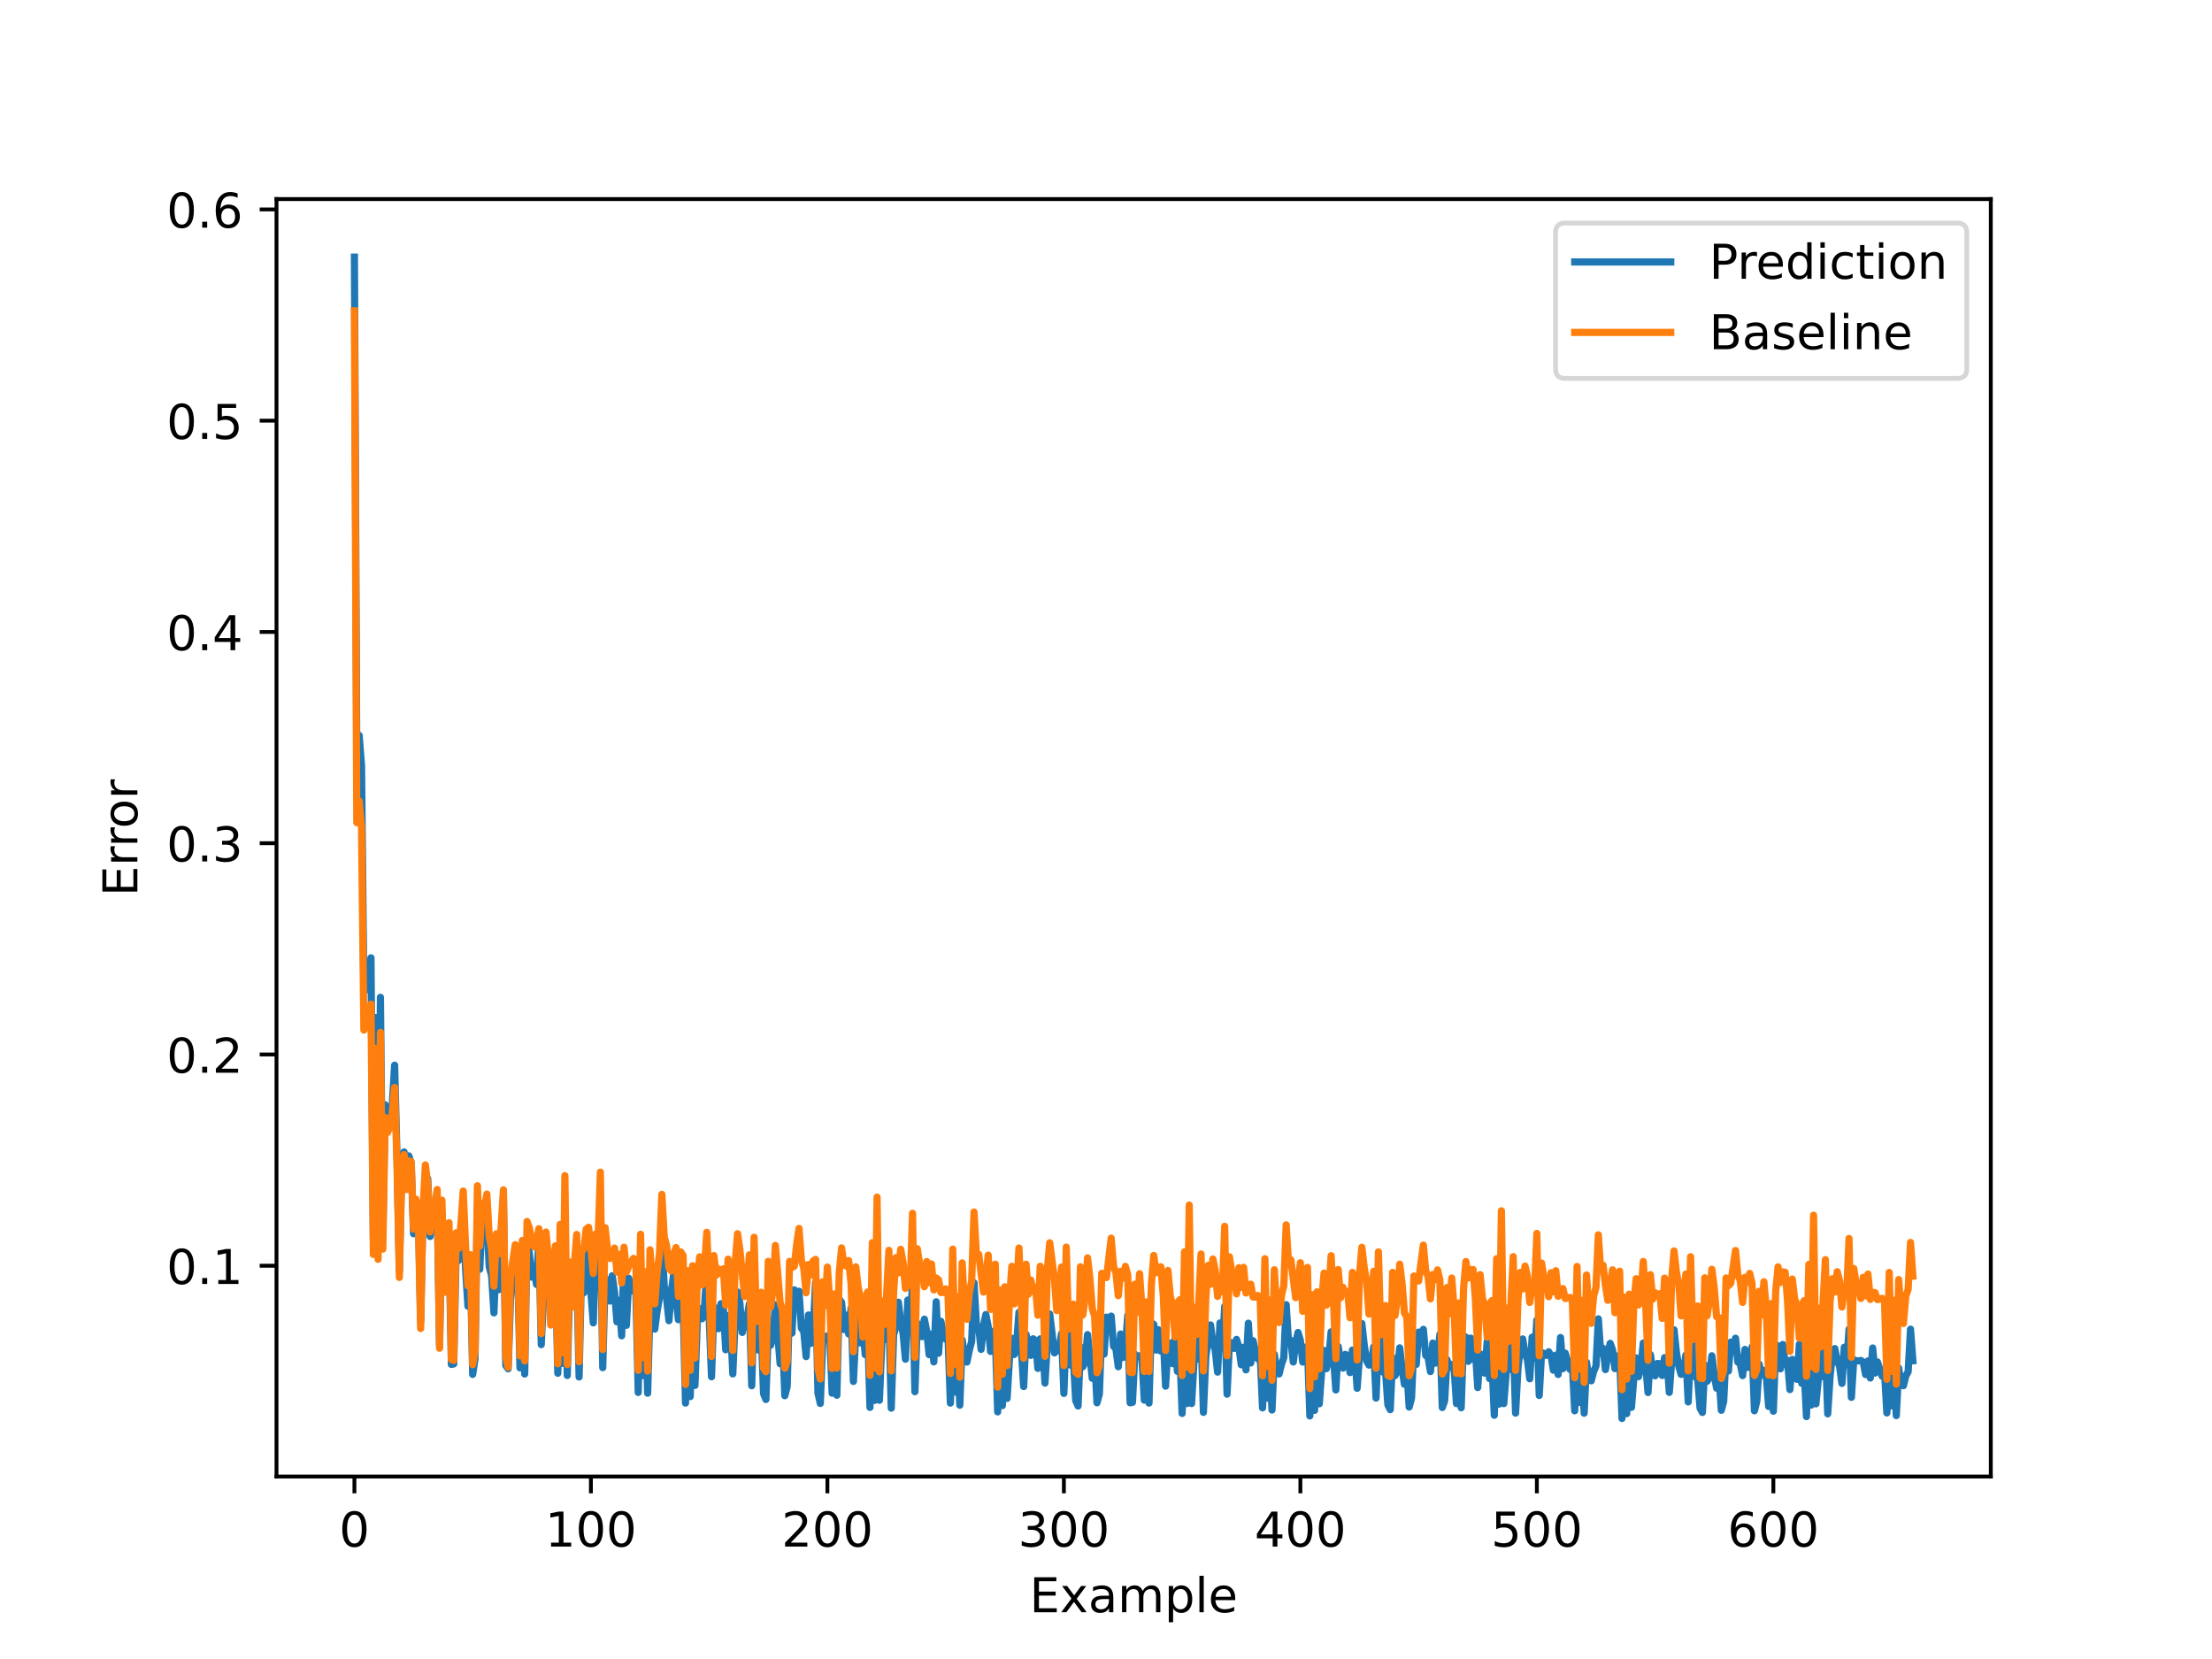 <?xml version="1.0" encoding="utf-8" standalone="no"?>
<!DOCTYPE svg PUBLIC "-//W3C//DTD SVG 1.1//EN"
  "http://www.w3.org/Graphics/SVG/1.1/DTD/svg11.dtd">
<!-- Created with matplotlib (https://matplotlib.org/) -->
<svg height="345.6pt" version="1.1" viewBox="0 0 460.8 345.6" width="460.8pt" xmlns="http://www.w3.org/2000/svg" xmlns:xlink="http://www.w3.org/1999/xlink">
 <defs>
  <style type="text/css">
*{stroke-linecap:butt;stroke-linejoin:round;}
  </style>
 </defs>
 <g id="figure_1">
  <g id="patch_1">
   <path d="M 0 345.6 
L 460.8 345.6 
L 460.8 0 
L 0 0 
z
" style="fill:#ffffff;"/>
  </g>
  <g id="axes_1">
   <g id="patch_2">
    <path d="M 57.6 307.584 
L 414.72 307.584 
L 414.72 41.472 
L 57.6 41.472 
z
" style="fill:#ffffff;"/>
   </g>
   <g id="matplotlib.axis_1">
    <g id="xtick_1">
     <g id="line2d_1">
      <defs>
       <path d="M 0 0 
L 0 3.5 
" id="m5dadb0c5b9" style="stroke:#000000;stroke-width:0.8;"/>
      </defs>
      <g>
       <use style="stroke:#000000;stroke-width:0.8;" x="73.833" xlink:href="#m5dadb0c5b9" y="307.584"/>
      </g>
     </g>
     <g id="text_1">
      <!-- 0 -->
      <defs>
       <path d="M 31.781 66.406 
Q 24.172 66.406 20.328 58.906 
Q 16.5 51.422 16.5 36.375 
Q 16.5 21.391 20.328 13.891 
Q 24.172 6.391 31.781 6.391 
Q 39.453 6.391 43.281 13.891 
Q 47.125 21.391 47.125 36.375 
Q 47.125 51.422 43.281 58.906 
Q 39.453 66.406 31.781 66.406 
z
M 31.781 74.219 
Q 44.047 74.219 50.516 64.516 
Q 56.984 54.828 56.984 36.375 
Q 56.984 17.969 50.516 8.266 
Q 44.047 -1.422 31.781 -1.422 
Q 19.531 -1.422 13.062 8.266 
Q 6.594 17.969 6.594 36.375 
Q 6.594 54.828 13.062 64.516 
Q 19.531 74.219 31.781 74.219 
z
" id="DejaVuSans-48"/>
      </defs>
      <g transform="translate(70.651 322.182)scale(0.1 -0.1)">
       <use xlink:href="#DejaVuSans-48"/>
      </g>
     </g>
    </g>
    <g id="xtick_2">
     <g id="line2d_2">
      <g>
       <use style="stroke:#000000;stroke-width:0.8;" x="123.097" xlink:href="#m5dadb0c5b9" y="307.584"/>
      </g>
     </g>
     <g id="text_2">
      <!-- 100 -->
      <defs>
       <path d="M 12.406 8.297 
L 28.516 8.297 
L 28.516 63.922 
L 10.984 60.406 
L 10.984 69.391 
L 28.422 72.906 
L 38.281 72.906 
L 38.281 8.297 
L 54.391 8.297 
L 54.391 0 
L 12.406 0 
z
" id="DejaVuSans-49"/>
      </defs>
      <g transform="translate(113.554 322.182)scale(0.1 -0.1)">
       <use xlink:href="#DejaVuSans-49"/>
       <use x="63.623" xlink:href="#DejaVuSans-48"/>
       <use x="127.246" xlink:href="#DejaVuSans-48"/>
      </g>
     </g>
    </g>
    <g id="xtick_3">
     <g id="line2d_3">
      <g>
       <use style="stroke:#000000;stroke-width:0.8;" x="172.362" xlink:href="#m5dadb0c5b9" y="307.584"/>
      </g>
     </g>
     <g id="text_3">
      <!-- 200 -->
      <defs>
       <path d="M 19.188 8.297 
L 53.609 8.297 
L 53.609 0 
L 7.328 0 
L 7.328 8.297 
Q 12.938 14.109 22.625 23.891 
Q 32.328 33.688 34.812 36.531 
Q 39.547 41.844 41.422 45.531 
Q 43.312 49.219 43.312 52.781 
Q 43.312 58.594 39.234 62.25 
Q 35.156 65.922 28.609 65.922 
Q 23.969 65.922 18.812 64.312 
Q 13.672 62.703 7.812 59.422 
L 7.812 69.391 
Q 13.766 71.781 18.938 73 
Q 24.125 74.219 28.422 74.219 
Q 39.75 74.219 46.484 68.547 
Q 53.219 62.891 53.219 53.422 
Q 53.219 48.922 51.531 44.891 
Q 49.859 40.875 45.406 35.406 
Q 44.188 33.984 37.641 27.219 
Q 31.109 20.453 19.188 8.297 
z
" id="DejaVuSans-50"/>
      </defs>
      <g transform="translate(162.818 322.182)scale(0.1 -0.1)">
       <use xlink:href="#DejaVuSans-50"/>
       <use x="63.623" xlink:href="#DejaVuSans-48"/>
       <use x="127.246" xlink:href="#DejaVuSans-48"/>
      </g>
     </g>
    </g>
    <g id="xtick_4">
     <g id="line2d_4">
      <g>
       <use style="stroke:#000000;stroke-width:0.8;" x="221.627" xlink:href="#m5dadb0c5b9" y="307.584"/>
      </g>
     </g>
     <g id="text_4">
      <!-- 300 -->
      <defs>
       <path d="M 40.578 39.312 
Q 47.656 37.797 51.625 33 
Q 55.609 28.219 55.609 21.188 
Q 55.609 10.406 48.188 4.484 
Q 40.766 -1.422 27.094 -1.422 
Q 22.516 -1.422 17.656 -0.516 
Q 12.797 0.391 7.625 2.203 
L 7.625 11.719 
Q 11.719 9.328 16.594 8.109 
Q 21.484 6.891 26.812 6.891 
Q 36.078 6.891 40.938 10.547 
Q 45.797 14.203 45.797 21.188 
Q 45.797 27.641 41.281 31.266 
Q 36.766 34.906 28.719 34.906 
L 20.219 34.906 
L 20.219 43.016 
L 29.109 43.016 
Q 36.375 43.016 40.234 45.922 
Q 44.094 48.828 44.094 54.297 
Q 44.094 59.906 40.109 62.906 
Q 36.141 65.922 28.719 65.922 
Q 24.656 65.922 20.016 65.031 
Q 15.375 64.156 9.812 62.312 
L 9.812 71.094 
Q 15.438 72.656 20.344 73.438 
Q 25.25 74.219 29.594 74.219 
Q 40.828 74.219 47.359 69.109 
Q 53.906 64.016 53.906 55.328 
Q 53.906 49.266 50.438 45.094 
Q 46.969 40.922 40.578 39.312 
z
" id="DejaVuSans-51"/>
      </defs>
      <g transform="translate(212.083 322.182)scale(0.1 -0.1)">
       <use xlink:href="#DejaVuSans-51"/>
       <use x="63.623" xlink:href="#DejaVuSans-48"/>
       <use x="127.246" xlink:href="#DejaVuSans-48"/>
      </g>
     </g>
    </g>
    <g id="xtick_5">
     <g id="line2d_5">
      <g>
       <use style="stroke:#000000;stroke-width:0.8;" x="270.892" xlink:href="#m5dadb0c5b9" y="307.584"/>
      </g>
     </g>
     <g id="text_5">
      <!-- 400 -->
      <defs>
       <path d="M 37.797 64.312 
L 12.891 25.391 
L 37.797 25.391 
z
M 35.203 72.906 
L 47.609 72.906 
L 47.609 25.391 
L 58.016 25.391 
L 58.016 17.188 
L 47.609 17.188 
L 47.609 0 
L 37.797 0 
L 37.797 17.188 
L 4.891 17.188 
L 4.891 26.703 
z
" id="DejaVuSans-52"/>
      </defs>
      <g transform="translate(261.348 322.182)scale(0.1 -0.1)">
       <use xlink:href="#DejaVuSans-52"/>
       <use x="63.623" xlink:href="#DejaVuSans-48"/>
       <use x="127.246" xlink:href="#DejaVuSans-48"/>
      </g>
     </g>
    </g>
    <g id="xtick_6">
     <g id="line2d_6">
      <g>
       <use style="stroke:#000000;stroke-width:0.8;" x="320.156" xlink:href="#m5dadb0c5b9" y="307.584"/>
      </g>
     </g>
     <g id="text_6">
      <!-- 500 -->
      <defs>
       <path d="M 10.797 72.906 
L 49.516 72.906 
L 49.516 64.594 
L 19.828 64.594 
L 19.828 46.734 
Q 21.969 47.469 24.109 47.828 
Q 26.266 48.188 28.422 48.188 
Q 40.625 48.188 47.75 41.5 
Q 54.891 34.812 54.891 23.391 
Q 54.891 11.625 47.562 5.094 
Q 40.234 -1.422 26.906 -1.422 
Q 22.312 -1.422 17.547 -0.641 
Q 12.797 0.141 7.719 1.703 
L 7.719 11.625 
Q 12.109 9.234 16.797 8.062 
Q 21.484 6.891 26.703 6.891 
Q 35.156 6.891 40.078 11.328 
Q 45.016 15.766 45.016 23.391 
Q 45.016 31 40.078 35.438 
Q 35.156 39.891 26.703 39.891 
Q 22.75 39.891 18.812 39.016 
Q 14.891 38.141 10.797 36.281 
z
" id="DejaVuSans-53"/>
      </defs>
      <g transform="translate(310.613 322.182)scale(0.1 -0.1)">
       <use xlink:href="#DejaVuSans-53"/>
       <use x="63.623" xlink:href="#DejaVuSans-48"/>
       <use x="127.246" xlink:href="#DejaVuSans-48"/>
      </g>
     </g>
    </g>
    <g id="xtick_7">
     <g id="line2d_7">
      <g>
       <use style="stroke:#000000;stroke-width:0.8;" x="369.421" xlink:href="#m5dadb0c5b9" y="307.584"/>
      </g>
     </g>
     <g id="text_7">
      <!-- 600 -->
      <defs>
       <path d="M 33.016 40.375 
Q 26.375 40.375 22.484 35.828 
Q 18.609 31.297 18.609 23.391 
Q 18.609 15.531 22.484 10.953 
Q 26.375 6.391 33.016 6.391 
Q 39.656 6.391 43.531 10.953 
Q 47.406 15.531 47.406 23.391 
Q 47.406 31.297 43.531 35.828 
Q 39.656 40.375 33.016 40.375 
z
M 52.594 71.297 
L 52.594 62.312 
Q 48.875 64.062 45.094 64.984 
Q 41.312 65.922 37.594 65.922 
Q 27.828 65.922 22.672 59.328 
Q 17.531 52.734 16.797 39.406 
Q 19.672 43.656 24.016 45.922 
Q 28.375 48.188 33.594 48.188 
Q 44.578 48.188 50.953 41.516 
Q 57.328 34.859 57.328 23.391 
Q 57.328 12.156 50.688 5.359 
Q 44.047 -1.422 33.016 -1.422 
Q 20.359 -1.422 13.672 8.266 
Q 6.984 17.969 6.984 36.375 
Q 6.984 53.656 15.188 63.938 
Q 23.391 74.219 37.203 74.219 
Q 40.922 74.219 44.703 73.484 
Q 48.484 72.75 52.594 71.297 
z
" id="DejaVuSans-54"/>
      </defs>
      <g transform="translate(359.877 322.182)scale(0.1 -0.1)">
       <use xlink:href="#DejaVuSans-54"/>
       <use x="63.623" xlink:href="#DejaVuSans-48"/>
       <use x="127.246" xlink:href="#DejaVuSans-48"/>
      </g>
     </g>
    </g>
    <g id="text_8">
     <!-- Example -->
     <defs>
      <path d="M 9.812 72.906 
L 55.906 72.906 
L 55.906 64.594 
L 19.672 64.594 
L 19.672 43.016 
L 54.391 43.016 
L 54.391 34.719 
L 19.672 34.719 
L 19.672 8.297 
L 56.781 8.297 
L 56.781 0 
L 9.812 0 
z
" id="DejaVuSans-69"/>
      <path d="M 54.891 54.688 
L 35.109 28.078 
L 55.906 0 
L 45.312 0 
L 29.391 21.484 
L 13.484 0 
L 2.875 0 
L 24.125 28.609 
L 4.688 54.688 
L 15.281 54.688 
L 29.781 35.203 
L 44.281 54.688 
z
" id="DejaVuSans-120"/>
      <path d="M 34.281 27.484 
Q 23.391 27.484 19.188 25 
Q 14.984 22.516 14.984 16.5 
Q 14.984 11.719 18.141 8.906 
Q 21.297 6.109 26.703 6.109 
Q 34.188 6.109 38.703 11.406 
Q 43.219 16.703 43.219 25.484 
L 43.219 27.484 
z
M 52.203 31.203 
L 52.203 0 
L 43.219 0 
L 43.219 8.297 
Q 40.141 3.328 35.547 0.953 
Q 30.953 -1.422 24.312 -1.422 
Q 15.922 -1.422 10.953 3.297 
Q 6 8.016 6 15.922 
Q 6 25.141 12.172 29.828 
Q 18.359 34.516 30.609 34.516 
L 43.219 34.516 
L 43.219 35.406 
Q 43.219 41.609 39.141 45 
Q 35.062 48.391 27.688 48.391 
Q 23 48.391 18.547 47.266 
Q 14.109 46.141 10.016 43.891 
L 10.016 52.203 
Q 14.938 54.109 19.578 55.047 
Q 24.219 56 28.609 56 
Q 40.484 56 46.344 49.844 
Q 52.203 43.703 52.203 31.203 
z
" id="DejaVuSans-97"/>
      <path d="M 52 44.188 
Q 55.375 50.25 60.062 53.125 
Q 64.75 56 71.094 56 
Q 79.641 56 84.281 50.016 
Q 88.922 44.047 88.922 33.016 
L 88.922 0 
L 79.891 0 
L 79.891 32.719 
Q 79.891 40.578 77.094 44.375 
Q 74.312 48.188 68.609 48.188 
Q 61.625 48.188 57.562 43.547 
Q 53.516 38.922 53.516 30.906 
L 53.516 0 
L 44.484 0 
L 44.484 32.719 
Q 44.484 40.625 41.703 44.406 
Q 38.922 48.188 33.109 48.188 
Q 26.219 48.188 22.156 43.531 
Q 18.109 38.875 18.109 30.906 
L 18.109 0 
L 9.078 0 
L 9.078 54.688 
L 18.109 54.688 
L 18.109 46.188 
Q 21.188 51.219 25.484 53.609 
Q 29.781 56 35.688 56 
Q 41.656 56 45.828 52.969 
Q 50 49.953 52 44.188 
z
" id="DejaVuSans-109"/>
      <path d="M 18.109 8.203 
L 18.109 -20.797 
L 9.078 -20.797 
L 9.078 54.688 
L 18.109 54.688 
L 18.109 46.391 
Q 20.953 51.266 25.266 53.625 
Q 29.594 56 35.594 56 
Q 45.562 56 51.781 48.094 
Q 58.016 40.188 58.016 27.297 
Q 58.016 14.406 51.781 6.484 
Q 45.562 -1.422 35.594 -1.422 
Q 29.594 -1.422 25.266 0.953 
Q 20.953 3.328 18.109 8.203 
z
M 48.688 27.297 
Q 48.688 37.203 44.609 42.844 
Q 40.531 48.484 33.406 48.484 
Q 26.266 48.484 22.188 42.844 
Q 18.109 37.203 18.109 27.297 
Q 18.109 17.391 22.188 11.75 
Q 26.266 6.109 33.406 6.109 
Q 40.531 6.109 44.609 11.75 
Q 48.688 17.391 48.688 27.297 
z
" id="DejaVuSans-112"/>
      <path d="M 9.422 75.984 
L 18.406 75.984 
L 18.406 0 
L 9.422 0 
z
" id="DejaVuSans-108"/>
      <path d="M 56.203 29.594 
L 56.203 25.203 
L 14.891 25.203 
Q 15.484 15.922 20.484 11.062 
Q 25.484 6.203 34.422 6.203 
Q 39.594 6.203 44.453 7.469 
Q 49.312 8.734 54.109 11.281 
L 54.109 2.781 
Q 49.266 0.734 44.188 -0.344 
Q 39.109 -1.422 33.891 -1.422 
Q 20.797 -1.422 13.156 6.188 
Q 5.516 13.812 5.516 26.812 
Q 5.516 40.234 12.766 48.109 
Q 20.016 56 32.328 56 
Q 43.359 56 49.781 48.891 
Q 56.203 41.797 56.203 29.594 
z
M 47.219 32.234 
Q 47.125 39.594 43.094 43.984 
Q 39.062 48.391 32.422 48.391 
Q 24.906 48.391 20.391 44.141 
Q 15.875 39.891 15.188 32.172 
z
" id="DejaVuSans-101"/>
     </defs>
     <g transform="translate(214.467 335.861)scale(0.1 -0.1)">
      <use xlink:href="#DejaVuSans-69"/>
      <use x="63.184" xlink:href="#DejaVuSans-120"/>
      <use x="122.363" xlink:href="#DejaVuSans-97"/>
      <use x="183.643" xlink:href="#DejaVuSans-109"/>
      <use x="281.055" xlink:href="#DejaVuSans-112"/>
      <use x="344.531" xlink:href="#DejaVuSans-108"/>
      <use x="372.314" xlink:href="#DejaVuSans-101"/>
     </g>
    </g>
   </g>
   <g id="matplotlib.axis_2">
    <g id="ytick_1">
     <g id="line2d_8">
      <defs>
       <path d="M 0 0 
L -3.5 0 
" id="mda7472eb86" style="stroke:#000000;stroke-width:0.8;"/>
      </defs>
      <g>
       <use style="stroke:#000000;stroke-width:0.8;" x="57.6" xlink:href="#mda7472eb86" y="263.676"/>
      </g>
     </g>
     <g id="text_9">
      <!-- 0.1 -->
      <defs>
       <path d="M 10.688 12.406 
L 21 12.406 
L 21 0 
L 10.688 0 
z
" id="DejaVuSans-46"/>
      </defs>
      <g transform="translate(34.697 267.475)scale(0.1 -0.1)">
       <use xlink:href="#DejaVuSans-48"/>
       <use x="63.623" xlink:href="#DejaVuSans-46"/>
       <use x="95.41" xlink:href="#DejaVuSans-49"/>
      </g>
     </g>
    </g>
    <g id="ytick_2">
     <g id="line2d_9">
      <g>
       <use style="stroke:#000000;stroke-width:0.8;" x="57.6" xlink:href="#mda7472eb86" y="219.666"/>
      </g>
     </g>
     <g id="text_10">
      <!-- 0.2 -->
      <g transform="translate(34.697 223.465)scale(0.1 -0.1)">
       <use xlink:href="#DejaVuSans-48"/>
       <use x="63.623" xlink:href="#DejaVuSans-46"/>
       <use x="95.41" xlink:href="#DejaVuSans-50"/>
      </g>
     </g>
    </g>
    <g id="ytick_3">
     <g id="line2d_10">
      <g>
       <use style="stroke:#000000;stroke-width:0.8;" x="57.6" xlink:href="#mda7472eb86" y="175.656"/>
      </g>
     </g>
     <g id="text_11">
      <!-- 0.3 -->
      <g transform="translate(34.697 179.455)scale(0.1 -0.1)">
       <use xlink:href="#DejaVuSans-48"/>
       <use x="63.623" xlink:href="#DejaVuSans-46"/>
       <use x="95.41" xlink:href="#DejaVuSans-51"/>
      </g>
     </g>
    </g>
    <g id="ytick_4">
     <g id="line2d_11">
      <g>
       <use style="stroke:#000000;stroke-width:0.8;" x="57.6" xlink:href="#mda7472eb86" y="131.646"/>
      </g>
     </g>
     <g id="text_12">
      <!-- 0.4 -->
      <g transform="translate(34.697 135.445)scale(0.1 -0.1)">
       <use xlink:href="#DejaVuSans-48"/>
       <use x="63.623" xlink:href="#DejaVuSans-46"/>
       <use x="95.41" xlink:href="#DejaVuSans-52"/>
      </g>
     </g>
    </g>
    <g id="ytick_5">
     <g id="line2d_12">
      <g>
       <use style="stroke:#000000;stroke-width:0.8;" x="57.6" xlink:href="#mda7472eb86" y="87.636"/>
      </g>
     </g>
     <g id="text_13">
      <!-- 0.5 -->
      <g transform="translate(34.697 91.436)scale(0.1 -0.1)">
       <use xlink:href="#DejaVuSans-48"/>
       <use x="63.623" xlink:href="#DejaVuSans-46"/>
       <use x="95.41" xlink:href="#DejaVuSans-53"/>
      </g>
     </g>
    </g>
    <g id="ytick_6">
     <g id="line2d_13">
      <g>
       <use style="stroke:#000000;stroke-width:0.8;" x="57.6" xlink:href="#mda7472eb86" y="43.626"/>
      </g>
     </g>
     <g id="text_14">
      <!-- 0.6 -->
      <g transform="translate(34.697 47.426)scale(0.1 -0.1)">
       <use xlink:href="#DejaVuSans-48"/>
       <use x="63.623" xlink:href="#DejaVuSans-46"/>
       <use x="95.41" xlink:href="#DejaVuSans-54"/>
      </g>
     </g>
    </g>
    <g id="text_15">
     <!-- Error -->
     <defs>
      <path d="M 41.109 46.297 
Q 39.594 47.172 37.812 47.578 
Q 36.031 48 33.891 48 
Q 26.266 48 22.188 43.047 
Q 18.109 38.094 18.109 28.812 
L 18.109 0 
L 9.078 0 
L 9.078 54.688 
L 18.109 54.688 
L 18.109 46.188 
Q 20.953 51.172 25.484 53.578 
Q 30.031 56 36.531 56 
Q 37.453 56 38.578 55.875 
Q 39.703 55.766 41.062 55.516 
z
" id="DejaVuSans-114"/>
      <path d="M 30.609 48.391 
Q 23.391 48.391 19.188 42.75 
Q 14.984 37.109 14.984 27.297 
Q 14.984 17.484 19.156 11.844 
Q 23.344 6.203 30.609 6.203 
Q 37.797 6.203 41.984 11.859 
Q 46.188 17.531 46.188 27.297 
Q 46.188 37.016 41.984 42.703 
Q 37.797 48.391 30.609 48.391 
z
M 30.609 56 
Q 42.328 56 49.016 48.375 
Q 55.719 40.766 55.719 27.297 
Q 55.719 13.875 49.016 6.219 
Q 42.328 -1.422 30.609 -1.422 
Q 18.844 -1.422 12.172 6.219 
Q 5.516 13.875 5.516 27.297 
Q 5.516 40.766 12.172 48.375 
Q 18.844 56 30.609 56 
z
" id="DejaVuSans-111"/>
     </defs>
     <g transform="translate(28.617 186.713)rotate(-90)scale(0.1 -0.1)">
      <use xlink:href="#DejaVuSans-69"/>
      <use x="63.184" xlink:href="#DejaVuSans-114"/>
      <use x="102.547" xlink:href="#DejaVuSans-114"/>
      <use x="141.41" xlink:href="#DejaVuSans-111"/>
      <use x="202.592" xlink:href="#DejaVuSans-114"/>
     </g>
    </g>
   </g>
   <g id="line2d_14">
    <path clip-path="url(#p647a71cd91)" d="M 73.833 53.568 
L 74.325 157.88 
L 74.818 153.191 
L 75.311 159.458 
L 75.803 206.326 
L 76.296 206.203 
L 76.789 201.904 
L 77.281 199.528 
L 77.774 257.931 
L 78.267 211.973 
L 78.759 258.844 
L 79.252 207.754 
L 79.744 257.356 
L 80.237 230.151 
L 80.73 231.953 
L 81.222 231.981 
L 81.715 230.176 
L 82.208 221.905 
L 82.7 240.83 
L 83.193 264.769 
L 83.686 242.643 
L 84.178 239.971 
L 84.671 247.719 
L 85.164 240.786 
L 85.656 242.337 
L 86.149 257.008 
L 86.642 250.097 
L 87.134 252.189 
L 87.627 275.247 
L 88.119 251.596 
L 88.612 246.385 
L 89.105 245.529 
L 89.597 257.573 
L 90.09 252.387 
L 90.583 252.94 
L 91.075 250.488 
L 91.568 280.203 
L 92.061 252.742 
L 92.553 261.754 
L 93.046 264.983 
L 93.539 258.997 
L 94.031 284.236 
L 94.524 284.129 
L 95.017 260.954 
L 95.509 262.583 
L 96.002 259.072 
L 96.495 250.486 
L 96.987 264.336 
L 97.48 272.103 
L 97.972 262.735 
L 98.465 286.308 
L 98.958 283.057 
L 99.45 251.461 
L 99.943 264.397 
L 100.436 253.125 
L 100.928 256.037 
L 101.421 254.403 
L 101.914 263.902 
L 102.406 265.712 
L 102.899 273.489 
L 103.392 260.483 
L 103.884 268.67 
L 104.377 262.457 
L 104.87 249.45 
L 105.362 284.435 
L 105.855 285.147 
L 106.347 270.613 
L 106.84 264.711 
L 107.333 266.659 
L 107.825 263.557 
L 108.318 284.947 
L 108.811 261.642 
L 109.303 286.232 
L 109.796 258.083 
L 110.289 261.181 
L 110.781 266.05 
L 111.274 264.218 
L 111.767 267.576 
L 112.259 258.121 
L 112.752 280.115 
L 113.737 259.475 
L 114.23 266.457 
L 114.722 269.376 
L 115.215 270.231 
L 115.708 264.314 
L 116.2 286.071 
L 116.693 261.837 
L 117.186 284.016 
L 117.678 256.372 
L 118.171 286.538 
L 118.664 267.938 
L 119.156 270.86 
L 119.649 268.77 
L 120.142 263.811 
L 120.634 286.85 
L 121.127 265.401 
L 121.62 269.306 
L 122.112 260.446 
L 123.097 269.203 
L 123.59 275.577 
L 124.083 260.132 
L 124.575 264.76 
L 125.068 253.666 
L 125.561 284.904 
L 126.053 266.245 
L 127.039 271.039 
L 127.531 265.765 
L 128.024 269.196 
L 128.517 275.351 
L 129.009 270.88 
L 129.502 278.272 
L 129.995 261.736 
L 130.487 276.096 
L 130.98 266.289 
L 131.472 267.992 
L 131.965 268.996 
L 132.458 268.548 
L 132.95 290.073 
L 133.443 266.734 
L 133.936 286.557 
L 134.428 271.231 
L 134.921 290.234 
L 135.414 271.898 
L 136.399 276.874 
L 136.892 273.124 
L 137.384 270.248 
L 137.877 258.127 
L 138.37 267.853 
L 138.862 270.507 
L 139.355 275.122 
L 139.847 269.025 
L 140.34 265.427 
L 141.325 274.918 
L 141.818 270.722 
L 142.311 271.763 
L 142.803 292.283 
L 143.296 271.201 
L 143.789 290.937 
L 144.281 268.038 
L 144.774 288.611 
L 145.267 275.177 
L 145.759 272.586 
L 146.252 274.721 
L 146.745 272.444 
L 147.237 265.224 
L 147.73 274.401 
L 148.222 286.808 
L 148.715 272.415 
L 149.208 272.51 
L 149.7 276.784 
L 150.193 271.59 
L 150.686 272.534 
L 151.178 281.184 
L 151.671 274.071 
L 152.164 275.146 
L 152.656 286.208 
L 153.149 274.89 
L 153.642 269.132 
L 154.134 271.491 
L 154.627 277.566 
L 155.12 275.143 
L 155.612 274.55 
L 156.105 271.61 
L 156.597 288.674 
L 157.09 271.16 
L 157.583 272.314 
L 158.075 281.267 
L 158.568 277.108 
L 159.061 290.339 
L 159.553 291.541 
L 160.046 276.488 
L 160.539 280.24 
L 161.031 278.283 
L 161.524 271.811 
L 162.509 284.088 
L 163.002 278.305 
L 163.495 290.751 
L 163.987 288.823 
L 164.48 271.079 
L 164.972 277.711 
L 165.465 268.7 
L 165.958 270.456 
L 166.45 268.987 
L 166.943 276.651 
L 167.436 277.357 
L 167.928 282.603 
L 168.421 273.931 
L 168.914 279.858 
L 169.406 277.15 
L 169.899 267.131 
L 170.392 290.191 
L 170.884 292.366 
L 171.377 279.755 
L 171.87 278.363 
L 172.362 278.678 
L 172.855 277.961 
L 173.347 290.232 
L 173.84 276.803 
L 174.333 290.654 
L 174.825 270.623 
L 175.318 271.324 
L 175.811 276.965 
L 176.303 273.967 
L 176.796 277.882 
L 177.289 272.547 
L 177.781 287.772 
L 178.274 277.697 
L 178.767 274.214 
L 179.259 279.755 
L 179.752 276.705 
L 180.245 282.204 
L 180.737 276.542 
L 181.23 293.186 
L 181.722 271.837 
L 182.215 291.732 
L 182.708 265.876 
L 183.2 291.706 
L 183.693 279.683 
L 184.186 276.276 
L 184.678 279.049 
L 185.171 274.11 
L 185.664 293.346 
L 186.156 278.076 
L 186.649 276.301 
L 187.142 271.27 
L 187.634 275.445 
L 188.127 277.768 
L 188.62 283.144 
L 189.112 270.823 
L 189.605 276.737 
L 190.097 267.081 
L 190.59 289.914 
L 191.083 275.645 
L 191.575 276.282 
L 192.068 278.451 
L 192.561 274.808 
L 193.053 277.352 
L 193.546 282.199 
L 194.039 277.903 
L 194.531 283.707 
L 195.024 271.188 
L 195.517 281.909 
L 196.009 275.258 
L 196.502 277.7 
L 196.995 278.949 
L 197.487 278.406 
L 197.98 292.286 
L 198.472 275.423 
L 198.965 290.002 
L 199.458 280.136 
L 199.95 292.726 
L 200.443 279.121 
L 200.936 282.745 
L 201.428 283.738 
L 201.921 281.303 
L 202.414 279.429 
L 202.906 267.236 
L 203.399 275.86 
L 203.892 276.58 
L 204.384 281.098 
L 204.877 276.186 
L 205.37 273.839 
L 205.862 276.367 
L 206.355 281.516 
L 206.847 277.355 
L 207.34 278.13 
L 207.833 294.118 
L 208.325 279.082 
L 208.818 292.818 
L 209.311 275.215 
L 209.803 291.316 
L 210.296 282.882 
L 210.789 278.794 
L 211.281 282.166 
L 211.774 279.896 
L 212.267 273.393 
L 213.252 288.847 
L 213.745 277.975 
L 214.73 282.35 
L 215.222 278.896 
L 215.715 279.27 
L 216.208 285.06 
L 216.7 278.91 
L 217.193 279.898 
L 217.686 288.127 
L 218.178 279.797 
L 218.671 273.728 
L 219.656 281.834 
L 220.642 280.926 
L 221.134 277.833 
L 221.627 290.276 
L 222.12 276.564 
L 222.612 275.258 
L 223.105 284.417 
L 223.597 283.001 
L 224.09 291.787 
L 224.583 292.892 
L 225.075 280.594 
L 225.568 284.727 
L 226.061 283.61 
L 226.553 278.025 
L 227.539 287.127 
L 228.031 282.796 
L 228.524 292.23 
L 229.017 290.394 
L 229.509 277.128 
L 230.002 282.078 
L 230.495 274.382 
L 230.987 276.375 
L 231.48 274.17 
L 231.972 280.445 
L 232.465 280.976 
L 232.958 284.72 
L 233.45 277.9 
L 233.943 282.79 
L 234.436 280.807 
L 234.928 274.008 
L 235.421 292.222 
L 235.914 292.136 
L 236.406 282.103 
L 236.899 282.669 
L 237.392 282.431 
L 237.884 282.837 
L 238.377 291.667 
L 238.87 282.035 
L 239.362 292.285 
L 239.855 275.568 
L 240.348 275.891 
L 240.84 281.253 
L 241.333 277.006 
L 241.825 281.459 
L 242.318 278.134 
L 242.811 288.762 
L 243.303 280.539 
L 243.796 279.787 
L 244.289 284.077 
L 244.781 278.659 
L 245.274 285.676 
L 245.767 281.215 
L 246.259 294.438 
L 246.752 276.171 
L 247.245 292.389 
L 247.737 269.106 
L 248.23 292.386 
L 248.723 283.799 
L 249.215 278.608 
L 249.708 283.115 
L 250.2 277.552 
L 250.693 294.221 
L 251.186 282.763 
L 251.678 278.943 
L 252.171 276.003 
L 252.664 279.621 
L 253.156 281.259 
L 253.649 285.836 
L 254.142 275.6 
L 254.634 280.865 
L 255.127 272.165 
L 255.62 290.425 
L 256.112 279.548 
L 256.605 279.816 
L 257.098 280.895 
L 257.59 279.02 
L 258.083 280.547 
L 258.575 284.308 
L 259.068 280.674 
L 259.561 285.371 
L 260.053 275.646 
L 260.546 283.932 
L 261.039 279.299 
L 261.531 281.482 
L 262.024 283.079 
L 262.517 282.206 
L 263.009 293.283 
L 263.502 279.528 
L 263.995 291.272 
L 264.487 283.292 
L 264.98 293.73 
L 265.473 282.141 
L 265.965 285.734 
L 266.458 286.224 
L 266.95 284.226 
L 267.443 282.82 
L 267.936 271.787 
L 268.428 279.639 
L 268.921 279.219 
L 269.414 283.728 
L 269.906 279.828 
L 270.399 277.594 
L 270.892 279.237 
L 271.384 283.745 
L 271.877 280.639 
L 272.37 280.69 
L 272.862 294.967 
L 273.355 282.799 
L 273.848 293.815 
L 274.34 278.628 
L 274.833 292.431 
L 275.325 285.686 
L 275.818 281.321 
L 276.311 285.118 
L 276.803 282.913 
L 277.296 277.445 
L 277.789 282.69 
L 278.281 289.552 
L 278.774 280.503 
L 279.267 283.526 
L 279.759 284.998 
L 280.252 282.151 
L 280.745 282.372 
L 281.237 285.935 
L 281.73 281.24 
L 282.223 281.948 
L 282.715 289.207 
L 283.7 275.716 
L 284.193 280.173 
L 284.686 283.501 
L 285.178 284.373 
L 285.671 284.055 
L 286.164 280.579 
L 286.656 291.244 
L 287.149 279.072 
L 287.642 277.057 
L 288.134 285.838 
L 288.627 285.705 
L 289.12 292.667 
L 289.612 293.656 
L 290.105 282.829 
L 290.598 286.567 
L 291.09 285.66 
L 291.583 280.785 
L 292.075 285.1 
L 292.568 288.377 
L 293.061 284.954 
L 293.553 293.119 
L 294.046 291.278 
L 294.539 280.082 
L 295.031 284.225 
L 295.524 277.506 
L 296.017 279.375 
L 296.509 276.929 
L 297.002 282.358 
L 297.495 282.781 
L 297.987 285.726 
L 298.48 279.787 
L 298.973 283.971 
L 299.465 282.523 
L 299.958 277.933 
L 300.45 293.209 
L 300.943 291.864 
L 301.436 283.247 
L 301.928 284.885 
L 302.421 284.245 
L 302.914 285.005 
L 303.406 292.393 
L 303.899 284.635 
L 304.392 293.262 
L 304.884 278.317 
L 305.377 278.561 
L 305.87 283.593 
L 306.362 278.757 
L 306.855 283.121 
L 307.348 281.302 
L 307.84 289.054 
L 308.333 282.013 
L 308.825 282.636 
L 309.318 286.061 
L 309.811 279.435 
L 310.303 287.183 
L 310.796 283.579 
L 311.289 294.825 
L 311.781 278.726 
L 312.274 292.504 
L 312.767 271.104 
L 313.259 292.402 
L 314.245 279.984 
L 314.737 285.295 
L 315.23 279.343 
L 315.723 294.379 
L 316.215 285.136 
L 316.708 280.668 
L 317.2 278.925 
L 317.693 281.931 
L 318.186 283.236 
L 318.678 287.231 
L 319.171 278.557 
L 319.664 282.936 
L 320.156 274.996 
L 320.649 290.701 
L 321.142 281.737 
L 321.634 281.954 
L 322.127 282.34 
L 322.62 281.599 
L 323.112 282.414 
L 323.605 285.44 
L 324.098 282.303 
L 324.59 286.327 
L 325.083 278.629 
L 325.575 285.123 
L 326.068 281.88 
L 327.053 285.261 
L 327.546 284.239 
L 328.039 293.893 
L 328.531 282.111 
L 329.024 292.153 
L 329.517 284.938 
L 330.009 294.391 
L 330.502 283.797 
L 330.995 287.328 
L 331.487 287.649 
L 331.98 285.708 
L 332.473 284.568 
L 332.965 274.747 
L 333.458 281.906 
L 333.95 280.877 
L 334.443 285.312 
L 334.936 282.178 
L 335.428 279.843 
L 335.921 281.2 
L 336.414 285.111 
L 336.906 282.753 
L 337.399 282.246 
L 337.892 295.488 
L 338.384 285.042 
L 338.877 294.484 
L 339.37 280.666 
L 339.862 293.178 
L 340.355 287.16 
L 340.848 282.869 
L 341.34 286.779 
L 341.833 284.672 
L 342.325 279.78 
L 342.818 284.128 
L 343.311 290.088 
L 343.803 282.181 
L 344.296 285.536 
L 344.789 286.608 
L 345.281 284.043 
L 345.774 284.087 
L 346.267 286.538 
L 346.759 282.819 
L 347.252 283.223 
L 347.745 290.062 
L 348.73 277.025 
L 349.223 281.678 
L 349.715 284.593 
L 350.208 286.313 
L 350.7 286.084 
L 351.193 282.286 
L 351.686 292.04 
L 352.178 280.719 
L 352.671 278.421 
L 353.164 286.814 
L 353.656 287.311 
L 354.149 293.331 
L 354.642 294.239 
L 355.134 284.356 
L 355.627 287.748 
L 356.12 286.893 
L 356.612 282.432 
L 357.105 286.433 
L 357.598 289.182 
L 358.09 286.492 
L 358.583 293.782 
L 359.075 291.944 
L 359.568 281.973 
L 360.061 285.6 
L 360.553 279.585 
L 361.046 281.287 
L 361.539 278.778 
L 362.031 283.742 
L 362.524 284.098 
L 363.017 286.558 
L 363.509 281.108 
L 364.002 284.877 
L 364.495 283.71 
L 364.987 280.585 
L 365.48 293.89 
L 365.973 291.902 
L 366.465 284.186 
L 366.958 286.517 
L 367.45 285.48 
L 367.943 286.459 
L 368.436 292.99 
L 368.928 286.31 
L 369.421 293.977 
L 369.914 280.104 
L 370.406 280.401 
L 370.899 285.156 
L 371.392 280.078 
L 371.884 284.236 
L 372.377 283.39 
L 372.87 289.474 
L 373.362 283.19 
L 373.855 284.402 
L 374.348 287.341 
L 374.84 280.02 
L 375.333 288.176 
L 375.825 285.082 
L 376.318 295.099 
L 376.811 280.542 
L 377.303 292.707 
L 377.796 272.608 
L 378.289 292.451 
L 378.781 287.342 
L 379.274 280.96 
L 379.767 286.77 
L 380.259 280.601 
L 380.752 294.523 
L 381.245 286.636 
L 381.737 282.056 
L 382.23 280.94 
L 382.723 283.495 
L 383.215 284.617 
L 383.708 288.189 
L 384.201 280.66 
L 384.693 284.32 
L 385.186 276.915 
L 385.678 291.094 
L 386.171 283.241 
L 386.664 283.469 
L 387.156 283.51 
L 387.649 283.403 
L 388.142 283.753 
L 388.634 286.342 
L 389.127 283.511 
L 389.62 287.071 
L 390.112 280.812 
L 390.605 286.038 
L 391.098 283.713 
L 392.083 286.682 
L 392.576 285.588 
L 393.068 294.337 
L 393.561 283.911 
L 394.053 292.876 
L 394.546 286.063 
L 395.039 294.892 
L 395.531 284.992 
L 396.024 288.474 
L 396.517 288.662 
L 397.009 286.658 
L 397.502 285.757 
L 397.995 276.893 
L 398.487 283.475 
L 398.487 283.475 
" style="fill:none;stroke:#1f77b4;stroke-linecap:square;stroke-width:1.5;"/>
   </g>
   <g id="line2d_15">
    <path clip-path="url(#p647a71cd91)" d="M 73.833 64.756 
L 74.325 171.381 
L 74.818 166.885 
L 75.311 172.375 
L 75.803 214.584 
L 76.296 213.725 
L 77.281 209.172 
L 77.774 261.323 
L 78.267 218.391 
L 78.759 262.343 
L 79.252 215.058 
L 79.744 260.214 
L 80.237 232.778 
L 80.73 235.927 
L 81.222 234.804 
L 81.715 232.003 
L 82.208 226.54 
L 82.7 242.528 
L 83.193 266.11 
L 83.686 244.825 
L 84.178 240.519 
L 84.671 247.801 
L 85.164 241.812 
L 85.656 241.988 
L 86.149 256.054 
L 86.642 249.815 
L 87.134 253.354 
L 87.627 276.754 
L 88.119 251.932 
L 88.612 242.67 
L 89.105 246.716 
L 89.597 256.635 
L 90.09 251.898 
L 90.583 250.999 
L 91.075 247.79 
L 91.568 280.868 
L 92.061 250.003 
L 92.553 269.236 
L 93.539 254.713 
L 94.031 283.197 
L 94.524 283.398 
L 95.017 256.817 
L 95.509 260.084 
L 96.002 255.127 
L 96.495 248.112 
L 96.987 259.574 
L 97.48 267.851 
L 97.972 261.375 
L 98.465 284.284 
L 98.958 281.499 
L 99.45 247.014 
L 99.943 259.568 
L 100.436 250.693 
L 100.928 251.745 
L 101.421 248.744 
L 101.914 257.572 
L 102.406 260.066 
L 102.899 267.942 
L 103.392 257.027 
L 103.884 261.199 
L 104.377 255.905 
L 104.87 247.867 
L 105.362 282.53 
L 105.855 284.837 
L 106.347 265.891 
L 107.333 259.286 
L 107.825 260.599 
L 108.318 282.458 
L 108.811 258.408 
L 109.303 283.499 
L 109.796 254.452 
L 110.289 255.834 
L 110.781 258.734 
L 111.274 259.746 
L 111.767 258.378 
L 112.259 255.962 
L 112.752 277.807 
L 113.245 262.032 
L 113.737 256.659 
L 114.23 261.802 
L 114.722 276.039 
L 115.215 263.328 
L 115.708 259.518 
L 116.2 284.106 
L 116.693 255.054 
L 117.186 281.808 
L 117.678 244.905 
L 118.171 284.251 
L 118.664 262.894 
L 119.156 272.319 
L 119.649 263.453 
L 120.142 257.163 
L 120.634 283.671 
L 121.127 260.305 
L 121.62 260.235 
L 122.112 256.058 
L 122.605 255.662 
L 123.097 259.894 
L 123.59 265.264 
L 124.083 257.062 
L 124.575 258.964 
L 125.068 244.182 
L 125.561 281.134 
L 126.053 255.739 
L 126.546 260.146 
L 127.039 262.165 
L 127.531 261.914 
L 128.024 259.991 
L 128.517 264.998 
L 129.009 261.302 
L 129.502 267.244 
L 129.995 259.822 
L 130.487 264.995 
L 130.98 263.761 
L 131.965 262.137 
L 132.458 262.952 
L 132.95 285.465 
L 133.443 257.121 
L 133.936 282.816 
L 134.428 264.921 
L 134.921 285.615 
L 135.414 260.354 
L 135.906 268.192 
L 136.399 271.597 
L 136.892 265.016 
L 137.384 261.157 
L 137.877 248.809 
L 138.37 257.629 
L 138.862 259.491 
L 139.355 264.139 
L 139.847 264.763 
L 140.34 261.219 
L 140.833 259.888 
L 141.325 270.075 
L 141.818 260.799 
L 142.311 261.553 
L 142.803 288.392 
L 143.296 264.718 
L 143.789 285.476 
L 144.281 263.686 
L 144.774 282.9 
L 145.267 266.449 
L 145.759 261.815 
L 146.252 267.701 
L 146.745 264.425 
L 147.237 256.716 
L 147.73 267.274 
L 148.222 282.583 
L 148.715 261.564 
L 149.208 265.637 
L 149.7 264.349 
L 150.193 265.285 
L 150.686 264.321 
L 151.178 271.892 
L 151.671 262.305 
L 152.164 264.198 
L 152.656 281.321 
L 153.149 263.186 
L 153.642 257.004 
L 154.134 260.359 
L 155.12 270.083 
L 155.612 268.057 
L 156.105 261.405 
L 156.597 283.905 
L 157.09 257.749 
L 157.583 275.287 
L 158.568 269.203 
L 159.061 285.022 
L 159.553 285.746 
L 160.046 262.752 
L 160.539 272.262 
L 161.031 268.736 
L 161.524 259.449 
L 162.509 271.339 
L 163.002 272.813 
L 163.495 285.005 
L 163.987 283.525 
L 164.48 262.765 
L 164.972 264.056 
L 165.465 263.787 
L 165.958 259.234 
L 166.45 255.907 
L 166.943 262.545 
L 167.436 264.158 
L 167.928 269.309 
L 168.421 263.413 
L 168.914 265.61 
L 169.406 262.681 
L 169.899 262.348 
L 170.392 285.124 
L 170.884 287.266 
L 171.377 267.024 
L 171.87 271.992 
L 172.362 263.946 
L 172.855 271.01 
L 173.347 285.088 
L 173.84 269.551 
L 174.333 284.977 
L 174.825 265.179 
L 175.318 259.959 
L 175.811 263.519 
L 176.303 263.756 
L 176.796 262.599 
L 177.289 267.368 
L 177.781 281.586 
L 178.274 263.895 
L 178.767 268.154 
L 179.259 270.479 
L 179.752 278.524 
L 180.245 270.459 
L 180.737 269.139 
L 181.23 286.505 
L 181.722 258.867 
L 182.215 285.016 
L 182.708 249.384 
L 183.2 285.786 
L 183.693 271.054 
L 184.186 275.945 
L 184.678 270.06 
L 185.171 260.466 
L 185.664 285.585 
L 186.156 269.256 
L 186.649 261.991 
L 187.142 265.161 
L 187.634 260.253 
L 188.127 263.056 
L 188.62 268.393 
L 189.112 264.964 
L 189.605 267.769 
L 190.097 252.752 
L 190.59 282.761 
L 191.083 260.123 
L 191.575 263.273 
L 192.068 264.409 
L 192.561 268.054 
L 193.053 262.803 
L 193.546 267.218 
L 194.039 263.304 
L 194.531 268.714 
L 195.024 266.218 
L 195.517 266.605 
L 196.009 269.251 
L 196.502 269.241 
L 196.995 268.499 
L 197.487 269.549 
L 197.98 286.116 
L 198.472 260.215 
L 198.965 284.182 
L 199.458 270.124 
L 199.95 286.885 
L 200.443 263.083 
L 200.936 272.668 
L 201.428 274.831 
L 201.921 269.304 
L 202.414 266.864 
L 202.906 252.48 
L 203.399 261.289 
L 203.892 261.321 
L 204.877 269.171 
L 205.37 266.487 
L 205.862 261.468 
L 206.355 272.776 
L 206.847 263.684 
L 207.34 263.353 
L 207.833 288.973 
L 208.325 268.743 
L 208.818 286.282 
L 209.311 268.068 
L 209.803 284.49 
L 210.296 270.44 
L 210.789 263.801 
L 211.281 271.618 
L 211.774 268.512 
L 212.267 259.979 
L 213.252 282.948 
L 213.745 263.359 
L 214.237 269.623 
L 214.73 266.653 
L 215.222 269.006 
L 215.715 268.151 
L 216.208 273.978 
L 216.7 263.785 
L 217.193 265.715 
L 217.686 282.539 
L 218.178 264.479 
L 218.671 258.896 
L 219.656 266.426 
L 220.149 273.024 
L 220.642 270.498 
L 221.134 263.952 
L 221.627 284.468 
L 222.12 259.796 
L 222.612 276.863 
L 223.105 272.534 
L 223.597 271.668 
L 224.09 285.89 
L 224.583 286.287 
L 225.075 263.891 
L 225.568 273.926 
L 226.061 270.338 
L 226.553 262.038 
L 227.046 266.346 
L 227.539 272.56 
L 228.031 274.189 
L 228.524 285.954 
L 229.017 284.453 
L 229.509 265.255 
L 230.495 266.141 
L 231.48 257.931 
L 231.972 263.823 
L 232.465 265.108 
L 232.958 269.915 
L 233.45 264.849 
L 233.943 266.253 
L 234.436 263.804 
L 234.928 265.544 
L 235.421 285.837 
L 235.914 285.945 
L 236.406 267.511 
L 236.899 273.361 
L 237.392 265.345 
L 237.884 272.346 
L 238.377 285.699 
L 238.87 271.212 
L 239.362 285.71 
L 239.855 267.537 
L 240.348 261.53 
L 240.84 265.124 
L 241.333 264.115 
L 241.825 263.889 
L 242.318 269.743 
L 242.811 281.33 
L 243.303 264.661 
L 243.796 270.115 
L 244.289 271.775 
L 244.781 278.505 
L 245.274 271.42 
L 245.767 270.759 
L 246.259 286.539 
L 246.752 260.79 
L 247.245 284.803 
L 247.737 251.04 
L 248.23 285.465 
L 248.723 272.324 
L 249.215 278.006 
L 249.708 271.449 
L 250.2 261.225 
L 250.693 285.593 
L 251.186 270.628 
L 251.678 263.592 
L 252.171 267.528 
L 252.664 262.277 
L 253.156 264.636 
L 253.649 270.073 
L 254.142 266.935 
L 254.634 269.098 
L 255.127 255.459 
L 255.62 282.436 
L 256.112 261.817 
L 256.605 264.954 
L 257.098 265.678 
L 257.59 269.53 
L 258.083 264.072 
L 258.575 268.201 
L 259.068 264.011 
L 259.561 269.354 
L 260.053 267.847 
L 260.546 267.505 
L 261.039 270.183 
L 261.531 270.207 
L 262.024 269.872 
L 262.517 270.805 
L 263.009 286.608 
L 263.502 262.209 
L 263.995 284.684 
L 264.487 270.806 
L 264.98 287.533 
L 265.473 264.511 
L 265.965 273.223 
L 266.458 275.507 
L 266.95 269.88 
L 267.443 267.832 
L 267.936 255.16 
L 268.428 263.311 
L 268.921 262.471 
L 269.906 270.327 
L 270.399 267.618 
L 270.892 263.048 
L 271.384 273.178 
L 271.877 265.462 
L 272.37 264.016 
L 272.862 289.269 
L 273.355 269.708 
L 273.848 286.826 
L 274.34 269.117 
L 274.833 285.175 
L 275.325 271.226 
L 275.818 265.213 
L 276.311 271.886 
L 276.803 269.417 
L 277.296 261.581 
L 277.789 271.179 
L 278.281 283.023 
L 278.774 264.47 
L 279.267 270.342 
L 279.759 268.162 
L 280.252 269.497 
L 280.745 269.085 
L 281.237 274.512 
L 281.73 265.068 
L 282.223 266.648 
L 282.715 283.305 
L 283.208 265.503 
L 283.7 259.826 
L 284.193 264.097 
L 284.686 266.922 
L 285.178 273.747 
L 285.671 270.994 
L 286.164 264.834 
L 286.656 285.023 
L 287.149 260.782 
L 287.642 278.054 
L 288.134 272.578 
L 288.627 271.965 
L 289.12 286.525 
L 289.612 286.752 
L 290.105 265.065 
L 290.598 274.056 
L 291.09 270.525 
L 291.583 263.356 
L 292.075 267.329 
L 292.568 273.509 
L 293.061 274.343 
L 293.553 286.611 
L 294.046 285.024 
L 294.539 265.815 
L 295.031 266.84 
L 295.524 266.852 
L 296.509 259.379 
L 297.002 264.777 
L 297.495 265.924 
L 297.987 270.58 
L 298.48 265.507 
L 298.973 266.583 
L 299.465 264.544 
L 299.958 266.67 
L 300.45 286.219 
L 300.943 285.365 
L 301.436 268.216 
L 301.928 273.692 
L 302.421 266.235 
L 302.914 272.543 
L 303.406 286.084 
L 303.899 271.429 
L 304.392 286.197 
L 304.884 268.416 
L 305.377 262.8 
L 305.87 266.229 
L 306.362 264.481 
L 306.855 264.462 
L 307.348 270.574 
L 307.84 281.244 
L 308.333 265.528 
L 308.825 270.51 
L 309.318 271.879 
L 309.811 278.55 
L 310.303 271.684 
L 310.796 270.932 
L 311.289 286.54 
L 311.781 262.208 
L 312.274 284.619 
L 312.767 252.234 
L 313.259 285.276 
L 313.752 272.479 
L 314.245 279.454 
L 314.737 271.871 
L 315.23 261.777 
L 315.723 285.469 
L 316.215 270.9 
L 316.708 265.058 
L 317.2 268.511 
L 317.693 263.752 
L 318.186 265.824 
L 318.678 271.32 
L 319.171 267.776 
L 319.664 269.32 
L 320.156 256.946 
L 320.649 282.446 
L 321.142 263.124 
L 321.634 266.29 
L 322.127 266.773 
L 322.62 270.121 
L 323.112 265.138 
L 323.605 269.115 
L 324.098 264.72 
L 324.59 270.043 
L 325.083 268.626 
L 325.575 268.428 
L 326.068 270.499 
L 327.053 270.273 
L 327.546 270.932 
L 328.039 287.005 
L 328.531 263.829 
L 329.024 285.187 
L 329.517 270.871 
L 330.009 287.979 
L 330.502 265.604 
L 330.995 273.369 
L 331.487 275.677 
L 331.98 269.981 
L 332.473 268.212 
L 332.965 257.243 
L 333.458 264.708 
L 333.95 263.559 
L 334.443 267.705 
L 334.936 270.883 
L 335.428 268.132 
L 335.921 264.531 
L 336.414 273.464 
L 336.906 266.875 
L 337.399 264.811 
L 337.892 289.491 
L 338.384 270.229 
L 338.877 287.277 
L 339.37 269.613 
L 339.862 285.689 
L 340.355 271.536 
L 340.848 266.371 
L 341.34 271.849 
L 341.833 269.781 
L 342.325 262.791 
L 342.818 271.623 
L 343.311 283.385 
L 343.803 265.541 
L 344.296 270.633 
L 344.789 269.299 
L 345.281 269.745 
L 345.774 269.515 
L 346.267 274.651 
L 346.759 266.256 
L 347.252 267.484 
L 347.745 283.98 
L 348.237 266.541 
L 348.73 260.59 
L 349.223 264.999 
L 349.715 267.511 
L 350.208 274.115 
L 350.7 271.248 
L 351.193 265.402 
L 351.686 285.572 
L 352.178 261.799 
L 352.671 279.029 
L 353.164 272.577 
L 353.656 272.05 
L 354.149 287.06 
L 354.642 287.189 
L 355.134 266.191 
L 355.627 274.097 
L 356.12 270.733 
L 356.612 264.413 
L 357.105 268.247 
L 357.598 274.287 
L 358.09 274.468 
L 358.583 287.159 
L 359.075 285.512 
L 359.568 266.217 
L 360.061 267.855 
L 360.553 267.321 
L 361.539 260.502 
L 362.031 265.694 
L 362.524 266.748 
L 363.017 271.313 
L 363.509 266.099 
L 364.002 267.077 
L 364.495 265.277 
L 364.987 267.35 
L 365.48 286.541 
L 365.973 285.278 
L 366.465 268.99 
L 366.958 273.916 
L 367.45 267.02 
L 367.943 272.586 
L 368.436 286.446 
L 368.928 271.564 
L 369.421 286.6 
L 369.914 268.936 
L 370.406 263.911 
L 370.899 267.161 
L 371.392 264.951 
L 371.884 265.035 
L 372.377 270.93 
L 372.87 281.527 
L 373.362 266.443 
L 373.855 270.576 
L 374.348 271.939 
L 374.84 278.778 
L 375.333 271.873 
L 375.825 270.968 
L 376.318 286.696 
L 376.811 263.403 
L 377.303 284.701 
L 377.796 253.148 
L 378.289 285.27 
L 378.781 272.552 
L 379.274 280.595 
L 380.259 262.413 
L 380.752 285.501 
L 381.245 271.069 
L 381.737 266.365 
L 382.23 269.137 
L 382.723 264.921 
L 383.215 266.829 
L 383.708 272.271 
L 384.201 268.322 
L 384.693 269.471 
L 385.186 257.992 
L 385.678 282.738 
L 386.171 264.248 
L 386.664 267.364 
L 387.156 267.739 
L 387.649 270.496 
L 388.142 266.082 
L 388.634 269.965 
L 389.127 265.404 
L 389.62 270.695 
L 390.112 269.207 
L 390.605 269.29 
L 391.098 270.738 
L 392.083 270.48 
L 392.576 270.971 
L 393.068 287.324 
L 393.561 265.072 
L 394.053 285.673 
L 394.546 270.875 
L 395.039 288.327 
L 395.531 266.557 
L 396.024 273.425 
L 396.517 275.703 
L 397.009 270.021 
L 397.502 268.584 
L 397.995 258.824 
L 398.487 265.844 
L 398.487 265.844 
" style="fill:none;stroke:#ff7f0e;stroke-linecap:square;stroke-width:1.5;"/>
   </g>
   <g id="patch_3">
    <path d="M 57.6 307.584 
L 57.6 41.472 
" style="fill:none;stroke:#000000;stroke-linecap:square;stroke-linejoin:miter;stroke-width:0.8;"/>
   </g>
   <g id="patch_4">
    <path d="M 414.72 307.584 
L 414.72 41.472 
" style="fill:none;stroke:#000000;stroke-linecap:square;stroke-linejoin:miter;stroke-width:0.8;"/>
   </g>
   <g id="patch_5">
    <path d="M 57.6 307.584 
L 414.72 307.584 
" style="fill:none;stroke:#000000;stroke-linecap:square;stroke-linejoin:miter;stroke-width:0.8;"/>
   </g>
   <g id="patch_6">
    <path d="M 57.6 41.472 
L 414.72 41.472 
" style="fill:none;stroke:#000000;stroke-linecap:square;stroke-linejoin:miter;stroke-width:0.8;"/>
   </g>
   <g id="legend_1">
    <g id="patch_7">
     <path d="M 326.047 78.828 
L 407.72 78.828 
Q 409.72 78.828 409.72 76.828 
L 409.72 48.472 
Q 409.72 46.472 407.72 46.472 
L 326.047 46.472 
Q 324.047 46.472 324.047 48.472 
L 324.047 76.828 
Q 324.047 78.828 326.047 78.828 
z
" style="fill:#ffffff;opacity:0.8;stroke:#cccccc;stroke-linejoin:miter;"/>
    </g>
    <g id="line2d_16">
     <path d="M 328.047 54.57 
L 348.047 54.57 
" style="fill:none;stroke:#1f77b4;stroke-linecap:square;stroke-width:1.5;"/>
    </g>
    <g id="line2d_17"/>
    <g id="text_16">
     <!-- Prediction -->
     <defs>
      <path d="M 19.672 64.797 
L 19.672 37.406 
L 32.078 37.406 
Q 38.969 37.406 42.719 40.969 
Q 46.484 44.531 46.484 51.125 
Q 46.484 57.672 42.719 61.234 
Q 38.969 64.797 32.078 64.797 
z
M 9.812 72.906 
L 32.078 72.906 
Q 44.344 72.906 50.609 67.359 
Q 56.891 61.812 56.891 51.125 
Q 56.891 40.328 50.609 34.812 
Q 44.344 29.297 32.078 29.297 
L 19.672 29.297 
L 19.672 0 
L 9.812 0 
z
" id="DejaVuSans-80"/>
      <path d="M 45.406 46.391 
L 45.406 75.984 
L 54.391 75.984 
L 54.391 0 
L 45.406 0 
L 45.406 8.203 
Q 42.578 3.328 38.25 0.953 
Q 33.938 -1.422 27.875 -1.422 
Q 17.969 -1.422 11.734 6.484 
Q 5.516 14.406 5.516 27.297 
Q 5.516 40.188 11.734 48.094 
Q 17.969 56 27.875 56 
Q 33.938 56 38.25 53.625 
Q 42.578 51.266 45.406 46.391 
z
M 14.797 27.297 
Q 14.797 17.391 18.875 11.75 
Q 22.953 6.109 30.078 6.109 
Q 37.203 6.109 41.297 11.75 
Q 45.406 17.391 45.406 27.297 
Q 45.406 37.203 41.297 42.844 
Q 37.203 48.484 30.078 48.484 
Q 22.953 48.484 18.875 42.844 
Q 14.797 37.203 14.797 27.297 
z
" id="DejaVuSans-100"/>
      <path d="M 9.422 54.688 
L 18.406 54.688 
L 18.406 0 
L 9.422 0 
z
M 9.422 75.984 
L 18.406 75.984 
L 18.406 64.594 
L 9.422 64.594 
z
" id="DejaVuSans-105"/>
      <path d="M 48.781 52.594 
L 48.781 44.188 
Q 44.969 46.297 41.141 47.344 
Q 37.312 48.391 33.406 48.391 
Q 24.656 48.391 19.812 42.844 
Q 14.984 37.312 14.984 27.297 
Q 14.984 17.281 19.812 11.734 
Q 24.656 6.203 33.406 6.203 
Q 37.312 6.203 41.141 7.25 
Q 44.969 8.297 48.781 10.406 
L 48.781 2.094 
Q 45.016 0.344 40.984 -0.531 
Q 36.969 -1.422 32.422 -1.422 
Q 20.062 -1.422 12.781 6.344 
Q 5.516 14.109 5.516 27.297 
Q 5.516 40.672 12.859 48.328 
Q 20.219 56 33.016 56 
Q 37.156 56 41.109 55.141 
Q 45.062 54.297 48.781 52.594 
z
" id="DejaVuSans-99"/>
      <path d="M 18.312 70.219 
L 18.312 54.688 
L 36.812 54.688 
L 36.812 47.703 
L 18.312 47.703 
L 18.312 18.016 
Q 18.312 11.328 20.141 9.422 
Q 21.969 7.516 27.594 7.516 
L 36.812 7.516 
L 36.812 0 
L 27.594 0 
Q 17.188 0 13.234 3.875 
Q 9.281 7.766 9.281 18.016 
L 9.281 47.703 
L 2.688 47.703 
L 2.688 54.688 
L 9.281 54.688 
L 9.281 70.219 
z
" id="DejaVuSans-116"/>
      <path d="M 54.891 33.016 
L 54.891 0 
L 45.906 0 
L 45.906 32.719 
Q 45.906 40.484 42.875 44.328 
Q 39.844 48.188 33.797 48.188 
Q 26.516 48.188 22.312 43.547 
Q 18.109 38.922 18.109 30.906 
L 18.109 0 
L 9.078 0 
L 9.078 54.688 
L 18.109 54.688 
L 18.109 46.188 
Q 21.344 51.125 25.703 53.562 
Q 30.078 56 35.797 56 
Q 45.219 56 50.047 50.172 
Q 54.891 44.344 54.891 33.016 
z
" id="DejaVuSans-110"/>
     </defs>
     <g transform="translate(356.047 58.07)scale(0.1 -0.1)">
      <use xlink:href="#DejaVuSans-80"/>
      <use x="58.553" xlink:href="#DejaVuSans-114"/>
      <use x="97.416" xlink:href="#DejaVuSans-101"/>
      <use x="158.939" xlink:href="#DejaVuSans-100"/>
      <use x="222.416" xlink:href="#DejaVuSans-105"/>
      <use x="250.199" xlink:href="#DejaVuSans-99"/>
      <use x="305.18" xlink:href="#DejaVuSans-116"/>
      <use x="344.389" xlink:href="#DejaVuSans-105"/>
      <use x="372.172" xlink:href="#DejaVuSans-111"/>
      <use x="433.354" xlink:href="#DejaVuSans-110"/>
     </g>
    </g>
    <g id="line2d_18">
     <path d="M 328.047 69.249 
L 348.047 69.249 
" style="fill:none;stroke:#ff7f0e;stroke-linecap:square;stroke-width:1.5;"/>
    </g>
    <g id="line2d_19"/>
    <g id="text_17">
     <!-- Baseline -->
     <defs>
      <path d="M 19.672 34.812 
L 19.672 8.109 
L 35.5 8.109 
Q 43.453 8.109 47.281 11.406 
Q 51.125 14.703 51.125 21.484 
Q 51.125 28.328 47.281 31.562 
Q 43.453 34.812 35.5 34.812 
z
M 19.672 64.797 
L 19.672 42.828 
L 34.281 42.828 
Q 41.5 42.828 45.031 45.531 
Q 48.578 48.25 48.578 53.812 
Q 48.578 59.328 45.031 62.062 
Q 41.5 64.797 34.281 64.797 
z
M 9.812 72.906 
L 35.016 72.906 
Q 46.297 72.906 52.391 68.219 
Q 58.5 63.531 58.5 54.891 
Q 58.5 48.188 55.375 44.234 
Q 52.25 40.281 46.188 39.312 
Q 53.469 37.75 57.5 32.781 
Q 61.531 27.828 61.531 20.406 
Q 61.531 10.641 54.891 5.312 
Q 48.25 0 35.984 0 
L 9.812 0 
z
" id="DejaVuSans-66"/>
      <path d="M 44.281 53.078 
L 44.281 44.578 
Q 40.484 46.531 36.375 47.5 
Q 32.281 48.484 27.875 48.484 
Q 21.188 48.484 17.844 46.438 
Q 14.5 44.391 14.5 40.281 
Q 14.5 37.156 16.891 35.375 
Q 19.281 33.594 26.516 31.984 
L 29.594 31.297 
Q 39.156 29.25 43.188 25.516 
Q 47.219 21.781 47.219 15.094 
Q 47.219 7.469 41.188 3.016 
Q 35.156 -1.422 24.609 -1.422 
Q 20.219 -1.422 15.453 -0.562 
Q 10.688 0.297 5.422 2 
L 5.422 11.281 
Q 10.406 8.688 15.234 7.391 
Q 20.062 6.109 24.812 6.109 
Q 31.156 6.109 34.562 8.281 
Q 37.984 10.453 37.984 14.406 
Q 37.984 18.062 35.516 20.016 
Q 33.062 21.969 24.703 23.781 
L 21.578 24.516 
Q 13.234 26.266 9.516 29.906 
Q 5.812 33.547 5.812 39.891 
Q 5.812 47.609 11.281 51.797 
Q 16.75 56 26.812 56 
Q 31.781 56 36.172 55.266 
Q 40.578 54.547 44.281 53.078 
z
" id="DejaVuSans-115"/>
     </defs>
     <g transform="translate(356.047 72.749)scale(0.1 -0.1)">
      <use xlink:href="#DejaVuSans-66"/>
      <use x="68.604" xlink:href="#DejaVuSans-97"/>
      <use x="129.883" xlink:href="#DejaVuSans-115"/>
      <use x="181.982" xlink:href="#DejaVuSans-101"/>
      <use x="243.506" xlink:href="#DejaVuSans-108"/>
      <use x="271.289" xlink:href="#DejaVuSans-105"/>
      <use x="299.072" xlink:href="#DejaVuSans-110"/>
      <use x="362.451" xlink:href="#DejaVuSans-101"/>
     </g>
    </g>
   </g>
  </g>
 </g>
 <defs>
  <clipPath id="p647a71cd91">
   <rect height="266.112" width="357.12" x="57.6" y="41.472"/>
  </clipPath>
 </defs>
</svg>
